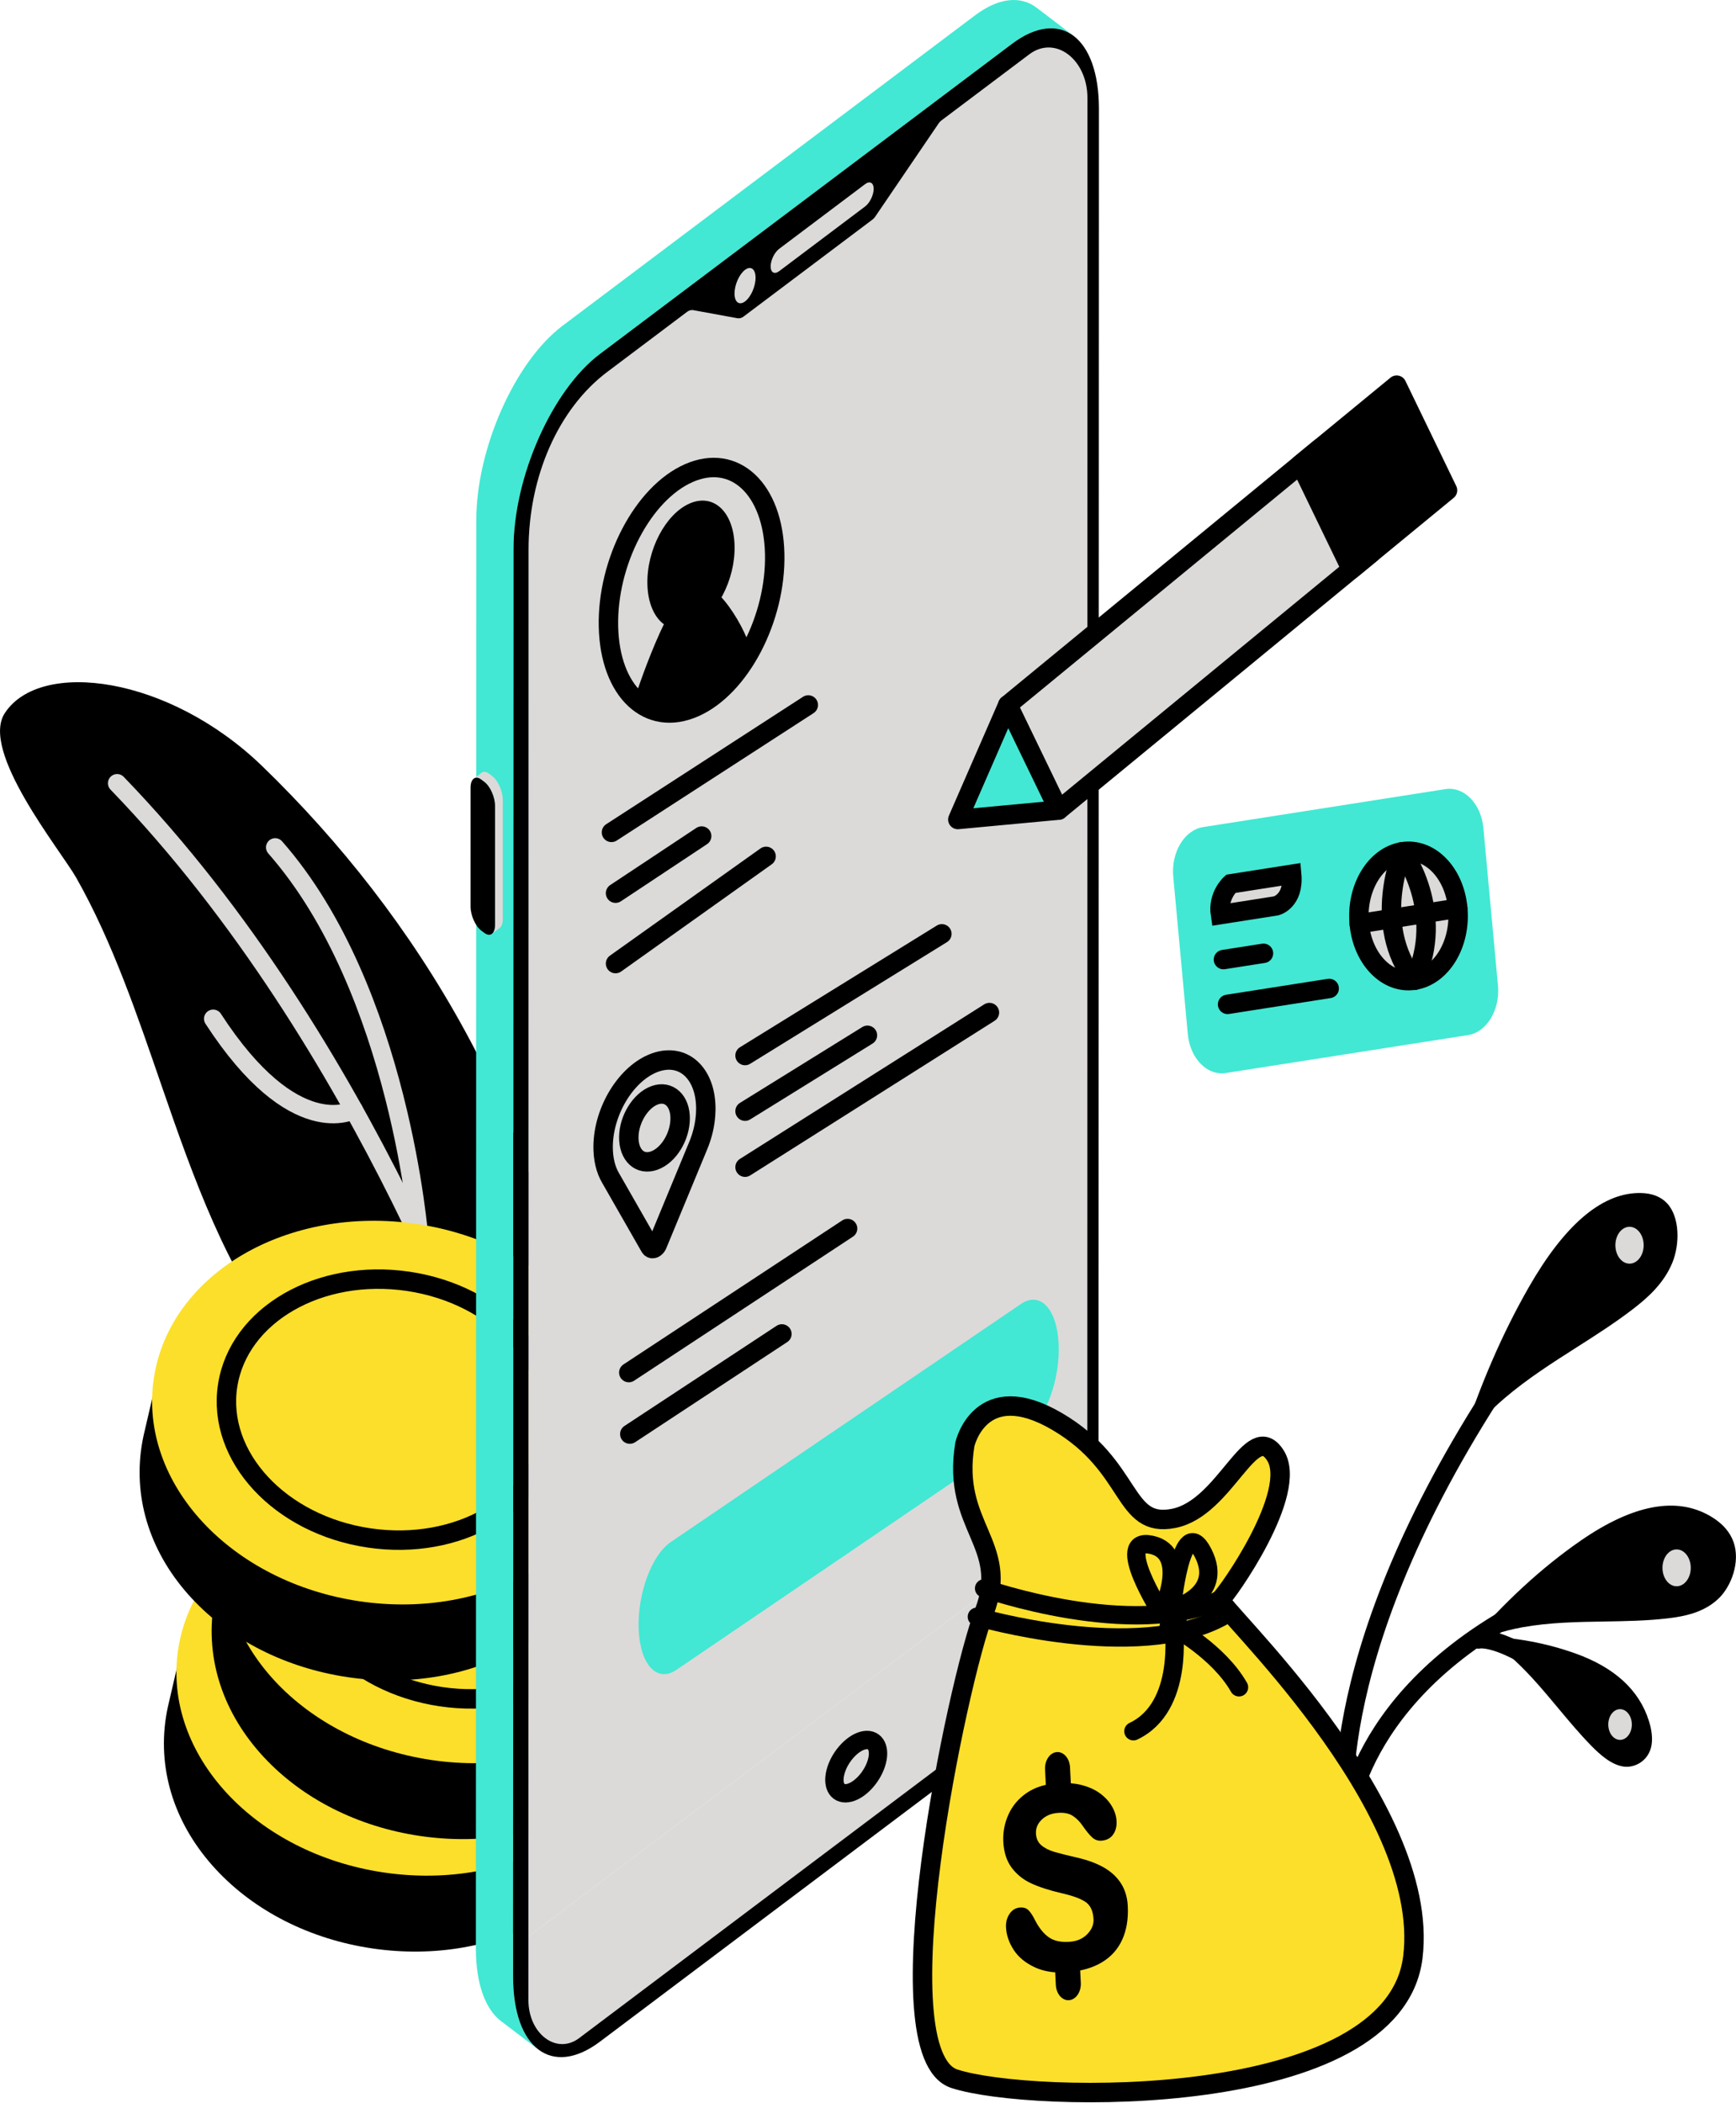 <svg width="536" height="649" viewBox="0 0 536 649" fill="none" xmlns="http://www.w3.org/2000/svg">
<path d="M516.349 389.668C513.729 396.067 508.71 400.51 504.146 404.012C498.519 408.328 492.515 412.149 486.714 415.847C479.263 420.592 471.557 425.497 464.467 431.55C459.295 435.968 454.72 440.915 450.894 446.199C456.788 427.8 463.752 411.691 472.026 397.241C482.918 378.228 494.241 368.453 505.696 368.169C505.962 368.161 506.226 368.159 506.491 368.165C510.036 368.21 512.81 369.285 514.738 371.36C518.693 375.622 518.664 384.015 516.349 389.668Z" fill="black"/>
<path d="M530.671 493.266C526.201 497.589 520.206 498.807 514.932 499.426C508.429 500.191 501.747 500.294 495.289 500.402C486.997 500.536 478.421 500.671 470.025 502.188C463.899 503.298 458.139 505.218 452.947 507.859C464.315 494.519 475.899 483.844 488.122 475.4C504.21 464.292 517.654 461.771 528.102 467.9C528.344 468.042 528.583 468.187 528.82 468.339C532.009 470.356 534.164 472.874 535.226 475.826C537.4 481.881 534.619 489.449 530.671 493.266Z" fill="black"/>
<path d="M501.226 545.157C497.449 544.578 494.028 541.521 491.182 538.608C487.673 535.017 484.312 530.988 481.061 527.096C476.889 522.098 472.573 516.927 467.852 512.553C464.406 509.363 460.851 506.802 457.318 504.943C467.77 505.252 477.372 507.02 486.489 510.286C498.486 514.588 506.081 521.544 509.072 530.974C509.141 531.192 509.209 531.411 509.272 531.632C510.132 534.583 510.299 537.152 509.765 539.268C508.668 543.607 504.563 545.671 501.226 545.157Z" fill="black"/>
<path d="M415.596 564.005C415.596 564.005 406.526 514.561 460.421 430.5" stroke="black" stroke-width="5.669" stroke-miterlimit="10" stroke-linecap="round"/>
<path d="M415.596 564.003C415.596 564.003 417.16 522.333 475.498 493.942" stroke="black" stroke-width="5.669" stroke-miterlimit="10" stroke-linecap="round"/>
<path d="M456.494 505.941C456.494 505.941 463.316 504.166 481.653 517.887" stroke="black" stroke-width="5.669" stroke-miterlimit="10" stroke-linecap="round"/>
<path d="M507.491 384.28C507.491 387.421 505.536 389.968 503.126 389.967C500.715 389.967 498.761 387.419 498.761 384.278C498.761 381.137 500.716 378.59 503.126 378.591C505.536 378.591 507.491 381.139 507.491 384.28Z" fill="#DCD9D9"/>
<path d="M522.03 483.838C522.029 486.979 520.074 489.526 517.664 489.525C515.253 489.525 513.3 486.977 513.3 483.836C513.3 480.695 515.254 478.148 517.665 478.149C520.075 478.149 522.03 480.697 522.03 483.838Z" fill="#DCD9D9"/>
<path d="M503.839 532.191C503.839 534.808 502.21 536.93 500.201 536.93C498.192 536.93 496.564 534.807 496.564 532.189C496.564 529.57 498.192 527.449 500.202 527.449C502.21 527.45 503.839 529.572 503.839 532.191Z" fill="#DCD9D9"/>
<path d="M143.715 318.406C153.742 336.807 162.232 356.627 168.733 377.856C172.03 388.624 174.855 400.476 172.479 411.649C169.884 423.85 161.433 432.705 152.317 437.083C130.047 447.78 104.33 435.202 87.19 413.812C70.05 392.42 59.737 363.607 50.013 335.396C42.356 313.184 34.718 290.609 23.564 270.918C18.782 262.476 -6.479 231.601 1.586 219.92C12.546 203.455 52.055 208.451 81.046 236.513C104.927 259.628 126.568 286.942 143.715 318.406Z" fill="black"/>
<path d="M152.318 437.088C152.318 437.088 114.325 322.548 36.159 241.705" stroke="#DCD9D9" stroke-width="5.669" stroke-miterlimit="10" stroke-linecap="round"/>
<path d="M129.453 382.397C129.453 382.397 123.618 305.421 84.963 261.499" stroke="#DCD9D9" stroke-width="5.669" stroke-miterlimit="10" stroke-linecap="round"/>
<path d="M109.206 342.506C109.206 342.506 90.929 353.077 65.819 314.389" stroke="#DCD9D9" stroke-width="5.669" stroke-miterlimit="10" stroke-linecap="round"/>
<path d="M197.402 548.287L198.993 530.472C197.568 518.755 190.445 514.278 181.507 504.664C169.558 491.812 152.458 483.177 133.357 480.349C114.258 477.519 95.334 480.819 80.071 489.64C69.041 496.014 61.417 496.229 56.481 506.541L55.735 509.969L51.835 526.726C51.599 527.811 51.393 528.909 51.224 530.017C48.66 546.785 54.163 563.456 66.72 576.961C78.668 589.813 95.768 598.448 114.868 601.278C133.968 604.107 152.893 600.807 168.155 591.986C184.194 582.717 194.438 568.376 197.002 551.609C197.171 550.5 197.303 549.393 197.402 548.287Z" fill="black"/>
<path d="M57.989 509.361C62.654 478.851 97.49 458.717 135.798 464.391C174.106 470.065 201.379 499.398 196.714 529.91C192.048 560.42 157.211 580.554 118.904 574.88C80.596 569.206 53.324 539.873 57.989 509.361Z" fill="#FCDF2A"/>
<path d="M57.989 509.361C62.654 478.851 97.49 458.717 135.798 464.391C174.106 470.065 201.379 499.398 196.714 529.91C192.048 560.42 157.211 580.554 118.904 574.88C80.596 569.206 53.324 539.873 57.989 509.361Z" stroke="#FCDF2A" stroke-width="6" stroke-miterlimit="10" stroke-linecap="round"/>
<path d="M77.783 511.352C81.126 489.486 106.092 475.057 133.546 479.123C160.999 483.189 180.545 504.212 177.202 526.077C173.858 547.944 148.892 562.374 121.438 558.306C93.984 554.24 74.439 533.218 77.783 511.352Z" fill="#FCDF2A"/>
<path d="M77.783 511.352C81.126 489.486 106.092 475.057 133.546 479.123C160.999 483.189 180.545 504.212 177.202 526.077C173.858 547.944 148.892 562.374 121.438 558.306C93.984 554.24 74.439 533.218 77.783 511.352Z" stroke="black" stroke-width="6" stroke-miterlimit="10" stroke-linecap="round"/>
<path d="M212.137 513.579L213.728 495.765C212.303 484.048 205.18 479.57 196.241 469.956C184.293 457.105 167.193 448.469 148.092 445.641C128.992 442.811 110.068 446.112 94.805 454.933C83.776 461.308 76.152 461.522 71.216 471.833L70.47 475.261L66.57 492.018C66.333 493.103 66.128 494.201 65.959 495.309C63.395 512.077 68.898 528.748 81.455 542.253C93.403 555.106 110.503 563.74 129.603 566.57C148.703 569.399 167.628 566.099 182.89 557.278C198.929 548.009 209.173 533.668 211.737 516.901C211.906 515.792 212.038 514.685 212.137 513.579Z" fill="black"/>
<path d="M72.724 474.655C77.389 444.144 112.225 424.01 150.532 429.684C188.84 435.358 216.114 464.691 211.449 495.203C206.783 525.713 171.947 545.847 133.64 540.173C95.332 534.499 68.059 505.166 72.724 474.655Z" fill="#FCDF2A"/>
<path d="M72.724 474.655C77.389 444.144 112.225 424.01 150.532 429.684C188.84 435.358 216.114 464.691 211.449 495.203C206.783 525.713 171.947 545.847 133.64 540.173C95.332 534.499 68.059 505.166 72.724 474.655Z" stroke="#FCDF2A" stroke-width="6" stroke-miterlimit="10" stroke-linecap="round"/>
<path d="M92.517 476.644C95.86 454.778 120.827 440.349 148.28 444.415C175.734 448.482 195.279 469.504 191.935 491.37C188.592 513.236 163.626 527.666 136.173 523.599C108.718 519.532 89.174 498.511 92.517 476.644Z" fill="#FCDF2A"/>
<path d="M92.517 476.644C95.86 454.778 120.827 440.349 148.28 444.415C175.734 448.482 195.279 469.504 191.935 491.37C188.592 513.236 163.626 527.666 136.173 523.599C108.718 519.532 89.174 498.511 92.517 476.644Z" stroke="black" stroke-width="6" stroke-miterlimit="10" stroke-linecap="round"/>
<path d="M189.897 464.586L191.488 446.772C190.064 435.055 182.94 430.579 174.002 420.963C162.053 408.112 144.953 399.477 125.853 396.648C106.753 393.819 87.829 397.118 72.566 405.939C61.537 412.314 53.912 412.53 48.977 422.84L48.23 426.268L44.33 443.025C44.094 444.111 43.889 445.209 43.719 446.316C41.155 463.084 46.658 479.756 59.215 493.261C71.164 506.113 88.263 514.748 107.364 517.578C126.463 520.406 145.388 517.107 160.651 508.286C176.689 499.016 186.933 484.676 189.497 467.908C189.667 466.801 189.799 465.692 189.897 464.586Z" fill="black"/>
<path d="M50.483 425.662C55.148 395.15 89.985 375.017 128.292 380.691C166.601 386.366 193.874 415.698 189.209 446.21C184.544 476.721 149.707 496.855 111.399 491.181C73.091 485.507 45.818 456.172 50.483 425.662Z" fill="#FCDF2A"/>
<path d="M50.483 425.662C55.148 395.15 89.985 375.017 128.292 380.691C166.601 386.366 193.874 415.698 189.209 446.21C184.544 476.721 149.707 496.855 111.399 491.181C73.091 485.507 45.818 456.172 50.483 425.662Z" stroke="#FCDF2A" stroke-width="6" stroke-miterlimit="10" stroke-linecap="round"/>
<path d="M70.278 427.652C73.622 405.785 98.588 391.357 126.042 395.423C153.495 399.489 173.041 420.512 169.697 442.377C166.354 464.244 141.388 478.673 113.934 474.606C86.48 470.54 66.935 449.518 70.278 427.652Z" fill="#FCDF2A"/>
<path d="M70.278 427.652C73.622 405.785 98.588 391.357 126.042 395.423C153.495 399.489 173.041 420.512 169.697 442.377C166.354 464.244 141.388 478.673 113.934 474.606C86.48 470.54 66.935 449.518 70.278 427.652Z" stroke="black" stroke-width="6" stroke-miterlimit="10" stroke-linecap="round"/>
<path d="M331.499 11.088L331.429 11.033C331.453 11.05 331.475 11.073 331.498 11.091L331.499 11.088Z" fill="black"/>
<path d="M158.42 610.141L158.554 169.388C158.508 147.264 170.447 120.352 185.203 109.253L312.483 13.512C319.854 7.968 326.539 7.413 331.391 11.004L320.015 2.352C315.154 -1.331 308.42 -0.81 300.995 4.777L173.711 100.514C158.957 111.614 147.019 138.524 147.062 160.651L146.93 601.404C146.953 612.38 149.928 620.11 154.727 623.746L166.217 632.481L166.219 632.475C161.42 628.839 158.443 621.117 158.42 610.141Z" fill="#42E8D3"/>
<path d="M317.796 16.771L290.612 37.217C290.331 37.428 290.078 37.697 289.863 38.013L270.185 66.931C269.969 67.246 269.718 67.516 269.436 67.726L229.557 97.717C228.974 98.155 228.296 98.327 227.631 98.204L214.101 95.728C213.436 95.606 212.759 95.778 212.177 96.216L187.486 114.787C172.462 126.088 163.206 146.978 163.203 169.586L163.156 597.62L335.701 467.775L335.749 30.286C335.75 18.276 325.777 10.767 317.796 16.771Z" fill="#DCD9D9"/>
<path d="M163.156 597.62L163.154 617.187C163.152 627.656 171.845 634.198 178.802 628.965L212.471 603.635L290.961 544.605L311.749 528.965C326.568 517.816 335.697 497.209 335.7 474.906L335.701 467.777L163.156 597.62Z" fill="#DCD9D9"/>
<path d="M331.503 11.091C331.478 11.073 331.455 11.051 331.43 11.033C331.417 11.023 331.405 11.013 331.391 11.003C326.539 7.413 319.854 7.967 312.483 13.511L185.203 109.252C170.447 120.351 158.508 147.263 158.554 169.388L158.42 610.141C158.443 621.118 161.42 628.839 166.219 632.475C171.079 636.16 177.808 635.651 185.234 630.064L312.514 534.326C327.269 523.224 339.208 496.282 339.163 474.187L339.296 33.434C339.274 22.446 336.298 14.726 331.503 11.091ZM335.702 467.776L335.701 474.906C335.698 497.208 326.568 517.815 311.749 528.964L290.962 544.605L212.472 603.635L178.803 628.965C171.846 634.198 163.153 627.655 163.155 617.187L163.157 597.62L163.203 169.587C163.206 146.978 172.462 126.089 187.486 114.788L212.176 96.217C212.759 95.779 213.437 95.607 214.102 95.729L227.632 98.205C228.297 98.327 228.975 98.156 229.557 97.718L269.436 67.727C269.717 67.517 269.97 67.247 270.186 66.931L289.863 38.014C290.079 37.697 290.332 37.429 290.613 37.218L317.796 16.772C325.776 10.768 335.75 18.276 335.75 30.286L335.702 467.776Z" fill="black"/>
<path d="M267.104 63.723L240.585 83.673C239.125 84.772 237.941 84.12 237.941 82.216C237.941 80.312 239.125 77.878 240.586 76.779L267.104 56.829C268.566 55.729 269.748 56.383 269.749 58.288C269.748 60.19 268.564 62.624 267.104 63.723Z" fill="#DCD9D9"/>
<path d="M153.387 241.058C153.906 241.829 154.348 242.739 154.67 243.69C155.036 244.768 155.248 245.902 155.246 246.942L155.243 283.579C155.24 284.952 154.871 285.913 154.278 286.365L151.874 288.182C152.469 287.733 152.838 286.77 152.841 285.398L152.844 248.762C152.845 247.721 152.634 246.588 152.268 245.509C151.946 244.558 151.504 243.648 150.984 242.878C150.547 242.227 150.054 241.676 149.532 241.284L148.618 240.595C147.699 239.904 146.862 239.842 146.257 240.301L148.66 238.484C149.266 238.024 150.102 238.087 151.022 238.778L151.934 239.465C152.457 239.859 152.95 240.409 153.387 241.058Z" fill="#DCD9D9"/>
<path d="M152.844 248.76L152.84 285.396C152.833 288.161 151.351 289.259 149.507 287.871L148.594 287.184C146.768 285.809 145.275 282.471 145.282 279.706L145.286 243.07C145.292 240.336 146.792 239.221 148.619 240.595L149.532 241.282C151.378 242.672 152.849 246.025 152.844 248.76Z" fill="black"/>
<path d="M230.027 83.282C228.233 84.633 226.784 87.905 226.79 90.591C226.795 93.278 228.253 94.362 230.047 93.013C231.841 91.664 233.292 88.391 233.285 85.704C233.28 83.017 231.821 81.933 230.027 83.282Z" fill="#DCD9D9"/>
<path d="M266.42 537.135C262.877 538.067 259.085 542.43 257.949 546.877C256.811 551.323 258.759 554.175 262.302 553.244C265.843 552.313 269.639 547.95 270.776 543.503C271.913 539.054 269.962 536.204 266.42 537.135Z" fill="#DCD9D9"/>
<path d="M266.42 537.135C262.877 538.067 259.085 542.43 257.949 546.877C256.811 551.323 258.759 554.175 262.302 553.244C265.843 552.313 269.639 547.95 270.776 543.503C271.913 539.054 269.962 536.204 266.42 537.135Z" stroke="black" stroke-width="5.669" stroke-miterlimit="10" stroke-linecap="round"/>
<path d="M239.191 170.878C239.661 190.846 228.552 212.084 214.379 218.312C200.206 224.54 188.335 213.402 187.866 193.434C187.396 173.466 198.505 152.229 212.678 146.001C226.851 139.772 238.722 150.91 239.191 170.878Z" fill="#DCD9D9"/>
<path d="M239.191 170.878C239.661 190.846 228.552 212.084 214.379 218.312C200.206 224.54 188.335 213.402 187.866 193.434C187.396 173.466 198.505 152.229 212.678 146.001C226.851 139.772 238.722 150.91 239.191 170.878Z" stroke="black" stroke-width="6" stroke-miterlimit="10" stroke-linecap="round"/>
<path d="M226.805 168.442C227.051 178.915 221.225 190.054 213.79 193.322C206.357 196.588 200.131 190.746 199.885 180.273C199.638 169.799 205.465 158.66 212.898 155.394C220.333 152.126 226.558 157.969 226.805 168.442Z" fill="black"/>
<path d="M195.926 215.641C195.926 215.641 206.781 181.719 214.622 180.064C222.463 178.408 232.657 199.012 231.538 201.109C230.418 203.205 215.111 229.915 195.926 215.641Z" fill="black"/>
<path d="M188.794 256.872L249.558 217.554" stroke="black" stroke-width="6" stroke-linecap="round" stroke-linejoin="round"/>
<path d="M230.038 325.739L290.806 288.188" stroke="black" stroke-width="6" stroke-linecap="round" stroke-linejoin="round"/>
<path d="M230.038 342.909L267.824 319.494" stroke="black" stroke-width="6" stroke-linecap="round" stroke-linejoin="round"/>
<path d="M230.038 360.193L305.492 312.479" stroke="black" stroke-width="6" stroke-linecap="round" stroke-linejoin="round"/>
<path d="M190.054 275.637L216.643 258.007" stroke="black" stroke-width="6" stroke-linecap="round" stroke-linejoin="round"/>
<path d="M194.454 442.561L241.414 411.656" stroke="black" stroke-width="6" stroke-linecap="round" stroke-linejoin="round"/>
<path d="M190.054 297.361L236.537 264.279" stroke="black" stroke-width="6" stroke-linecap="round" stroke-linejoin="round"/>
<path d="M194.144 423.576L261.696 379.131" stroke="black" stroke-width="6" stroke-linecap="round" stroke-linejoin="round"/>
<path d="M202.224 327.917C193.477 331.072 186.3 342.676 186.216 353.799C186.188 357.561 186.979 360.928 188.515 363.524L200.722 384.856C200.931 385.217 201.246 385.371 201.615 385.306C201.673 385.296 201.732 385.281 201.791 385.261C201.793 385.261 201.795 385.26 201.795 385.26C201.82 385.251 201.845 385.239 201.87 385.229C201.905 385.214 201.94 385.201 201.976 385.183C202.003 385.17 202.03 385.153 202.057 385.137C202.089 385.118 202.123 385.098 202.156 385.076C202.183 385.057 202.209 385.037 202.236 385.016C202.268 384.992 202.3 384.967 202.331 384.939C202.356 384.916 202.382 384.893 202.407 384.868C202.438 384.838 202.469 384.806 202.5 384.773C202.523 384.746 202.546 384.721 202.569 384.693C202.599 384.656 202.629 384.616 202.658 384.576C202.679 384.548 202.699 384.52 202.719 384.491C202.75 384.445 202.778 384.394 202.807 384.344C202.822 384.318 202.839 384.292 202.853 384.264C202.893 384.187 202.93 384.106 202.964 384.024C202.965 384.02 202.967 384.017 202.969 384.013L215.603 353.483C216.637 350.991 217.334 348.382 217.679 345.815C217.836 344.649 217.919 343.491 217.927 342.356C218.012 331.235 210.971 324.762 202.224 327.917ZM194.144 350.938C194.186 345.393 197.787 339.571 202.148 337.998C206.509 336.424 210.041 339.673 210 345.217C209.958 350.694 206.487 356.537 201.996 358.157C197.556 359.76 194.102 356.449 194.144 350.938Z" fill="#DCD9D9"/>
<path d="M202.224 327.917C193.477 331.072 186.3 342.676 186.216 353.799C186.188 357.561 186.979 360.928 188.515 363.524L200.722 384.856C200.931 385.217 201.246 385.371 201.615 385.306C201.673 385.296 201.732 385.281 201.791 385.261C201.793 385.261 201.795 385.26 201.795 385.26C201.82 385.251 201.845 385.239 201.87 385.229C201.905 385.214 201.94 385.201 201.976 385.183C202.003 385.17 202.03 385.153 202.057 385.137C202.089 385.118 202.123 385.098 202.156 385.076C202.183 385.057 202.209 385.037 202.236 385.016C202.268 384.992 202.3 384.967 202.331 384.939C202.356 384.916 202.382 384.893 202.407 384.868C202.438 384.838 202.469 384.806 202.5 384.773C202.523 384.746 202.546 384.721 202.569 384.693C202.599 384.656 202.629 384.616 202.658 384.576C202.679 384.548 202.699 384.52 202.719 384.491C202.75 384.445 202.778 384.394 202.807 384.344C202.822 384.318 202.839 384.292 202.853 384.264C202.893 384.187 202.93 384.106 202.964 384.024C202.965 384.02 202.967 384.017 202.969 384.013L215.603 353.483C216.637 350.991 217.334 348.382 217.679 345.815C217.836 344.649 217.919 343.491 217.927 342.356C218.012 331.235 210.971 324.762 202.224 327.917ZM194.144 350.938C194.186 345.393 197.787 339.571 202.148 337.998C206.509 336.424 210.041 339.673 210 345.217C209.958 350.694 206.487 356.537 201.996 358.157C197.556 359.76 194.102 356.449 194.144 350.938Z" stroke="black" stroke-width="6" stroke-linecap="round" stroke-linejoin="round"/>
<path d="M316.935 441.876L208.85 515.318C202.892 519.366 197.676 513.815 197.199 502.919C196.723 492.023 201.167 479.907 207.126 475.858L315.21 402.417C321.169 398.368 326.385 403.919 326.861 414.816C327.337 425.712 322.894 437.828 316.935 441.876Z" fill="#42E8D3"/>
<path d="M297.918 445.692C297.918 445.692 302.679 424.784 326.376 438.662C350.072 452.539 346.38 471.749 362.401 468.57C378.422 465.391 386.322 437.627 393.752 449.099C401.182 460.572 378.624 492.228 376.817 493.589C375.01 494.948 442.111 556.537 436.222 604.028C430.333 651.518 317.988 649.162 294.673 641.506C271.358 633.849 295.677 518.76 303.851 497.599C312.027 476.436 293.673 471.163 297.918 445.692Z" fill="#FCDF2A"/>
<path d="M297.918 445.692C297.918 445.692 302.679 424.784 326.376 438.662C350.072 452.539 346.38 471.749 362.401 468.57C378.422 465.391 386.322 437.627 393.752 449.099C401.182 460.572 378.624 492.228 376.817 493.589C375.01 494.948 442.111 556.537 436.222 604.028C430.333 651.518 317.988 649.162 294.673 641.506C271.358 633.849 295.677 518.76 303.851 497.599C312.027 476.436 293.673 471.163 297.918 445.692Z" stroke="black" stroke-width="6" stroke-linecap="round" stroke-linejoin="round"/>
<path d="M303.852 490.175C303.852 490.175 349.836 506.319 376.817 493.589" stroke="black" stroke-width="5.669" stroke-miterlimit="10" stroke-linecap="round"/>
<path d="M301.62 498.938C301.62 498.938 350.82 513.333 377.304 498.938" stroke="black" stroke-width="5.669" stroke-miterlimit="10" stroke-linecap="round"/>
<path d="M358.619 497.795C358.619 497.795 343.464 474.146 355.485 476.726C367.505 479.307 358.619 497.795 358.619 497.795Z" stroke="black" stroke-width="5.669" stroke-linecap="round" stroke-linejoin="round"/>
<path d="M361.773 496.607C361.773 496.607 364.718 466.036 371.463 479.257C378.21 492.479 361.773 496.607 361.773 496.607Z" stroke="black" stroke-width="5.669" stroke-linecap="round" stroke-linejoin="round"/>
<path d="M366.684 502.137C366.684 505.249 364.747 507.773 362.359 507.773C359.97 507.773 358.035 505.249 358.035 502.137C358.035 499.025 359.97 496.502 362.359 496.502C364.747 496.502 366.684 499.025 366.684 502.137Z" fill="black"/>
<path d="M382.545 520.697C376.247 509.631 362.359 502.138 362.359 502.138C362.359 502.138 365.839 526.765 349.952 534.26" stroke="black" stroke-width="5.669" stroke-linecap="round" stroke-linejoin="round"/>
<path d="M346.182 581.329C344.962 579.373 343.233 577.735 340.992 576.411C338.752 575.088 335.895 574.028 332.425 573.23C329.501 572.564 327.202 571.984 325.53 571.491C323.859 570.999 322.514 570.314 321.497 569.432C320.48 568.55 319.935 567.357 319.859 565.848C319.776 564.201 320.367 562.769 321.629 561.553C322.891 560.336 324.519 559.642 326.51 559.473C328.446 559.308 330.001 559.598 331.172 560.343C332.344 561.089 333.382 562.129 334.286 563.46C335.393 565.056 336.364 566.242 337.2 567.014C338.035 567.789 339.018 568.127 340.148 568.033C341.708 567.899 342.886 567.27 343.681 566.146C344.474 565.022 344.832 563.638 344.748 561.99C344.673 560.483 344.199 558.972 343.326 557.462C342.454 555.951 341.225 554.613 339.641 553.444C338.055 552.276 336.107 551.403 333.796 550.825C332.792 550.573 331.729 550.416 330.623 550.32L330.377 545.398C330.238 542.622 328.4 540.519 326.271 540.699C324.142 540.881 322.528 543.277 322.667 546.052L322.905 550.81C320.618 551.329 318.6 552.186 316.865 553.4C314.372 555.144 312.531 557.353 311.341 560.023C310.152 562.696 309.629 565.468 309.773 568.344C309.934 571.569 310.782 574.226 312.319 576.314C313.855 578.401 315.847 580.017 318.295 581.165C320.743 582.313 323.895 583.339 327.749 584.243C331.164 585.009 333.633 585.909 335.158 586.943C336.681 587.974 337.507 589.752 337.634 592.276C337.716 593.924 337.083 595.449 335.735 596.849C334.386 598.249 332.609 599.043 330.404 599.23C327.687 599.46 325.51 599.011 323.873 597.882C322.236 596.754 320.789 594.959 319.531 592.494C318.9 591.211 318.255 590.228 317.6 589.543C316.944 588.86 316.039 588.568 314.882 588.665C313.563 588.777 312.502 589.431 311.698 590.626C310.892 591.822 310.531 593.206 310.61 594.785C310.729 597.169 311.52 599.487 312.984 601.74C314.447 603.992 316.63 605.788 319.533 607.125C321.404 607.987 323.495 608.495 325.8 608.662L325.996 612.562C326.134 615.338 327.973 617.442 330.102 617.261C332.231 617.079 333.844 614.683 333.706 611.908L333.515 608.089C336.073 607.557 338.328 606.714 340.262 605.547C343.081 603.847 345.16 601.522 346.499 598.573C347.836 595.627 348.407 592.172 348.208 588.209C348.077 585.579 347.401 583.286 346.182 581.329Z" fill="black"/>
<path d="M453.264 319.425L378.503 331.132C372.706 332.04 367.439 326.652 366.74 319.098L362.253 270.559C361.554 263.005 365.688 256.145 371.486 255.237L446.247 243.528C452.045 242.62 457.311 248.008 458.009 255.563L462.497 304.102C463.195 311.657 459.062 318.517 453.264 319.425Z" fill="#42E8D3"/>
<path d="M450.095 280.285C449.082 269.337 441.451 261.528 433.049 262.844C424.648 264.16 418.657 274.102 419.669 285.049C420.681 295.998 428.313 303.807 436.714 302.491C445.116 301.175 451.107 291.233 450.095 280.285Z" fill="#DCD9D9"/>
<path d="M450.095 280.285C449.082 269.337 441.451 261.528 433.049 262.844C424.648 264.16 418.657 274.102 419.669 285.049C420.681 295.998 428.313 303.807 436.714 302.491C445.116 301.175 451.107 291.233 450.095 280.285Z" stroke="black" stroke-width="6" stroke-miterlimit="10" stroke-linecap="round"/>
<path d="M419.671 285.047L450.093 280.285L419.671 285.047Z" fill="#DCD9D9"/>
<path d="M419.671 285.047L450.093 280.285" stroke="black" stroke-width="6" stroke-miterlimit="10" stroke-linecap="round"/>
<path d="M433.049 262.842C433.049 262.842 423.275 285.075 436.715 302.495" stroke="black" stroke-width="6" stroke-miterlimit="10" stroke-linecap="round"/>
<path d="M433.048 262.841C433.048 262.841 446.595 281.422 436.714 302.495" stroke="black" stroke-width="6" stroke-miterlimit="10" stroke-linecap="round"/>
<path d="M376.818 282.244L394.031 279.547C394.031 279.547 399.588 278.147 398.816 269.802L380.002 272.75C380.002 272.75 375.922 276.359 376.818 282.244Z" fill="#DCD9D9"/>
<path d="M376.818 282.244L394.031 279.547C394.031 279.547 399.588 278.147 398.816 269.802L380.002 272.75C380.002 272.75 375.922 276.359 376.818 282.244Z" stroke="black" stroke-width="6" stroke-miterlimit="10" stroke-linecap="round"/>
<path d="M377.748 296.128L390.104 294.194" stroke="black" stroke-width="6" stroke-miterlimit="10" stroke-linecap="round"/>
<path d="M379.025 309.951L410.395 305.039" stroke="black" stroke-width="6" stroke-miterlimit="10" stroke-linecap="round"/>
<path d="M423.401 170.661L326.866 249.99L311.163 217.533L407.697 138.204L423.401 170.661Z" fill="#DCD9D9"/>
<path d="M423.401 170.661L326.866 249.99L311.163 217.533L407.697 138.204L423.401 170.661Z" stroke="black" stroke-width="6" stroke-linecap="round" stroke-linejoin="round"/>
<path d="M446.932 151.315L417.235 175.721L401.532 143.264L431.229 118.859L446.932 151.315Z" fill="black"/>
<path d="M446.932 151.315L417.235 175.721L401.532 143.264L431.229 118.859L446.932 151.315Z" stroke="black" stroke-width="6" stroke-linecap="round" stroke-linejoin="round"/>
<path d="M311.163 217.539L295.734 252.898L326.866 249.995L311.163 217.539Z" fill="#42E8D3"/>
<path d="M311.163 217.539L295.734 252.898L326.866 249.995L311.163 217.539Z" stroke="black" stroke-width="6" stroke-linecap="round" stroke-linejoin="round"/>
</svg>
